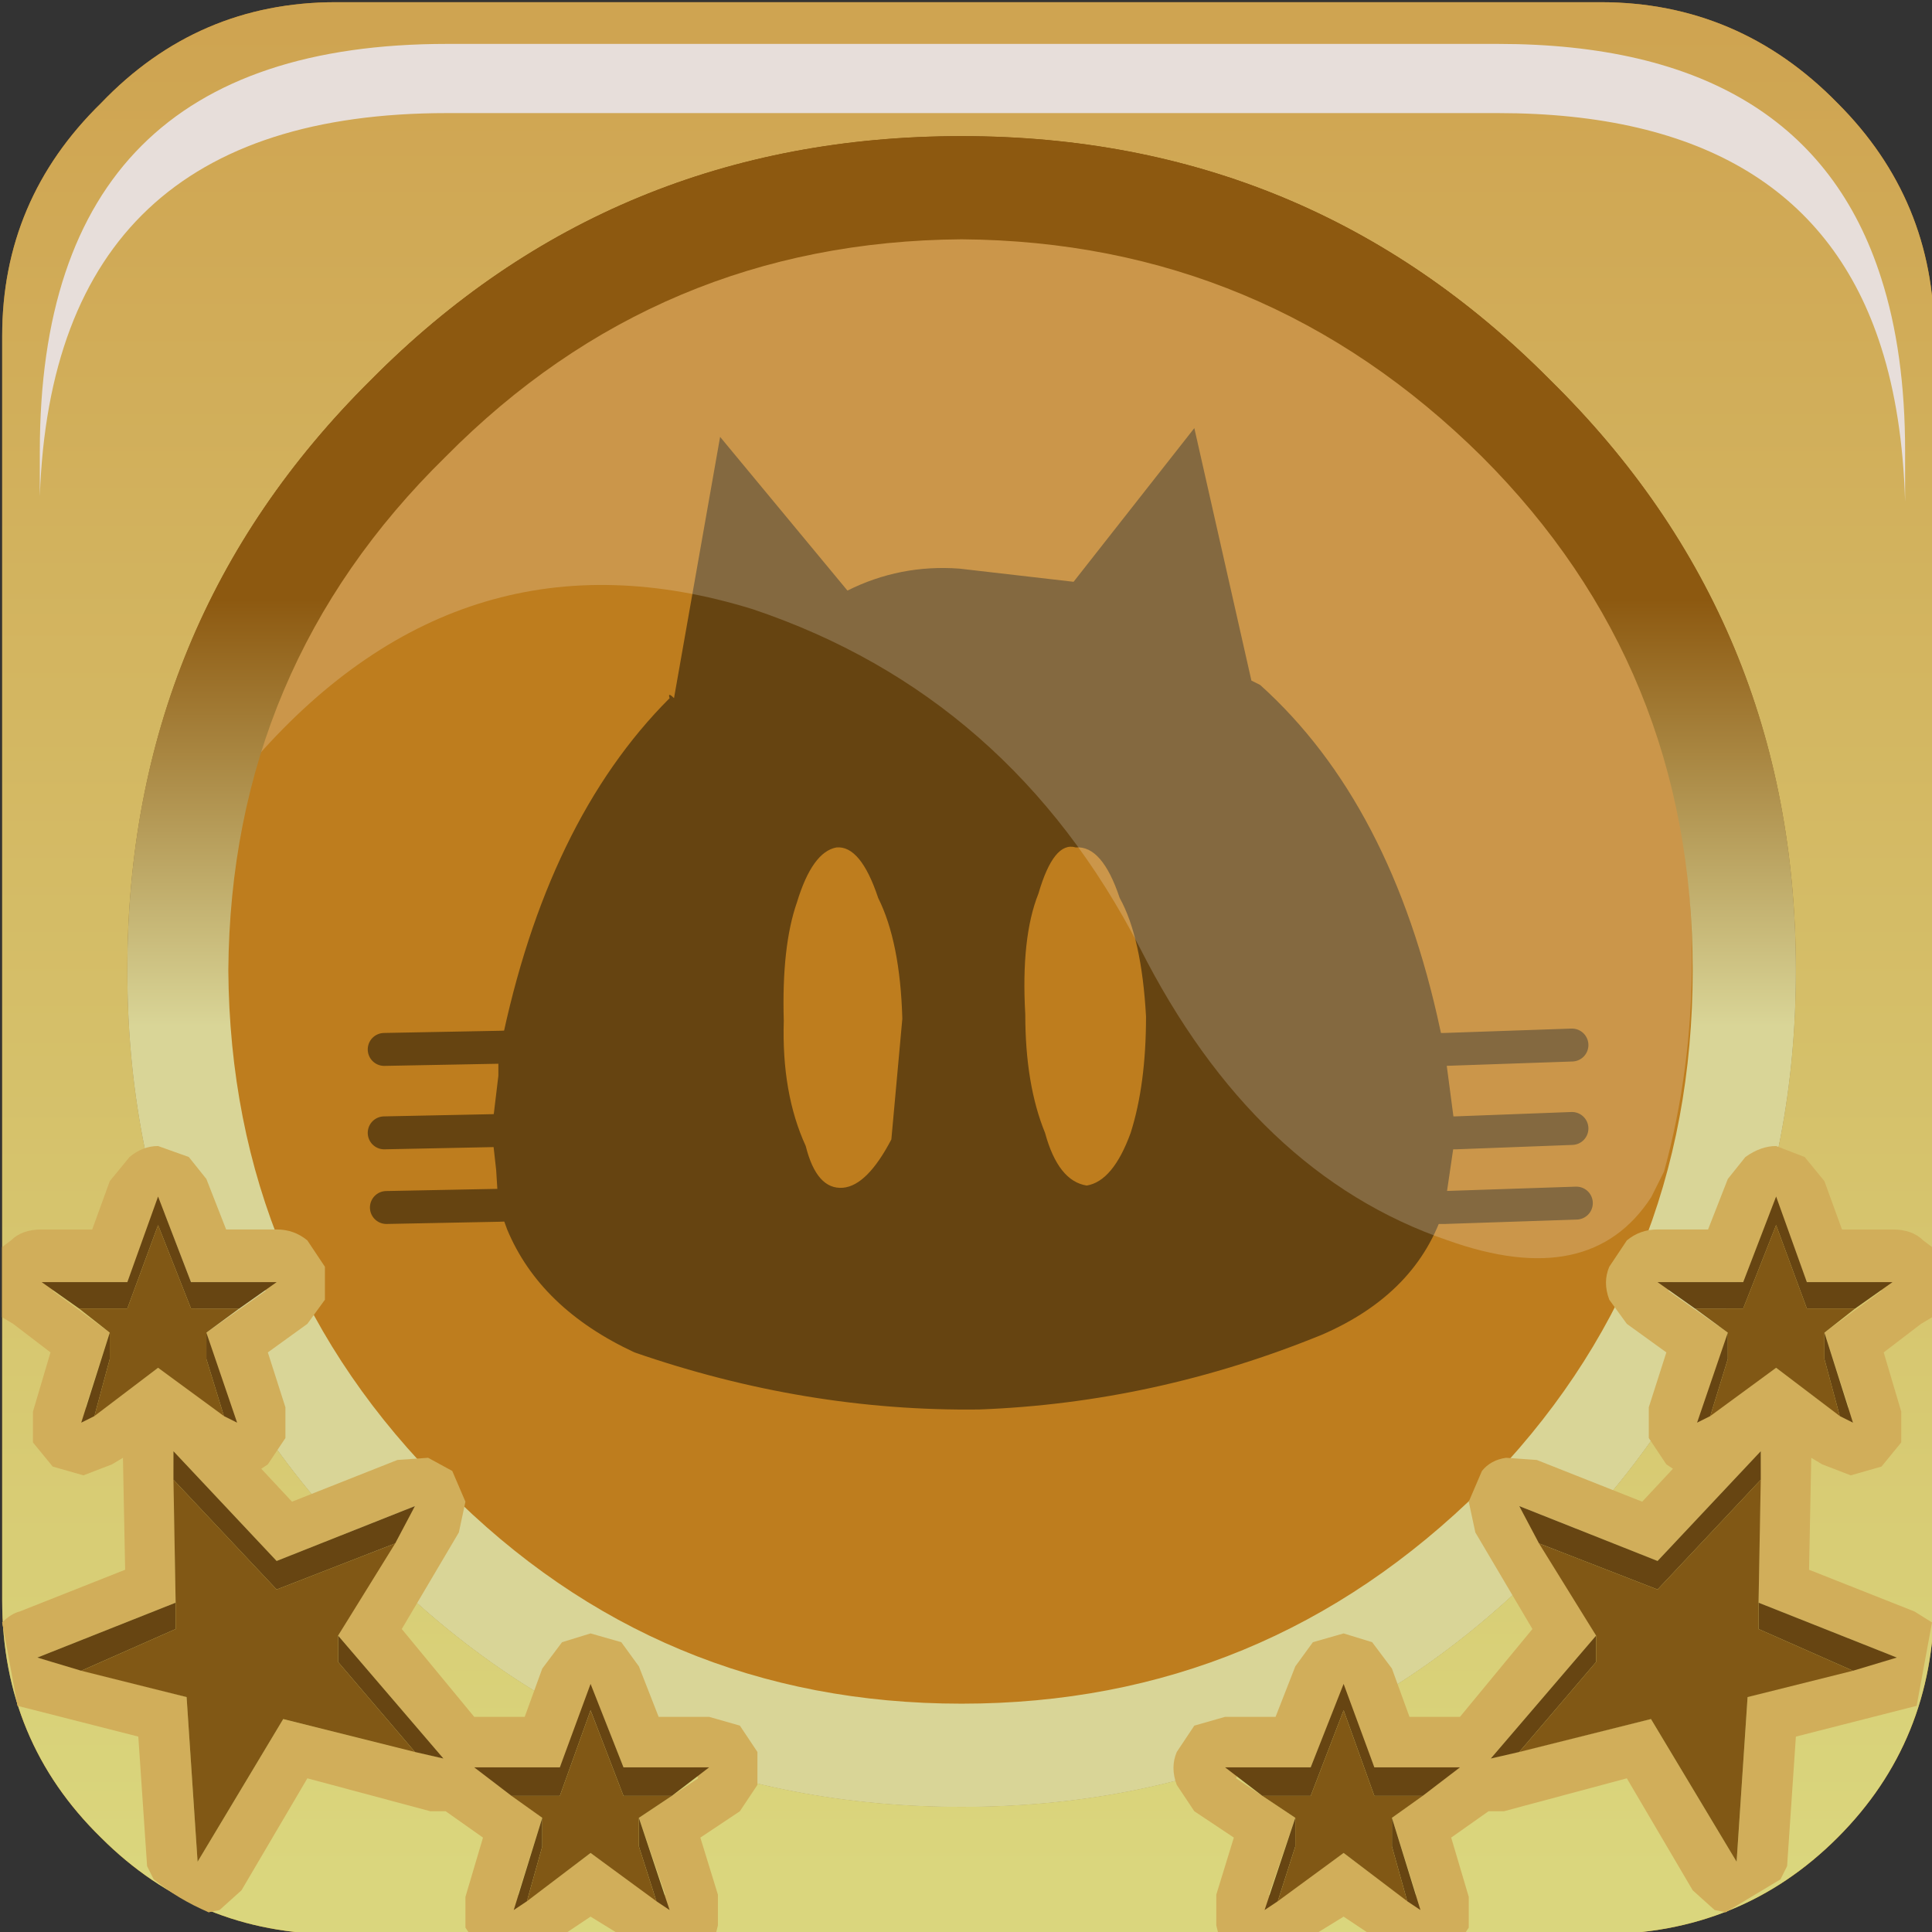 <?xml version="1.0" encoding="UTF-8" standalone="no"?>
<svg xmlns:xlink="http://www.w3.org/1999/xlink" height="44.0px" width="44.0px" xmlns="http://www.w3.org/2000/svg">
  <rect width="100%" height="100%" fill="#333333" stroke="none"/>
  <g transform="matrix(1.0, 0.0, 0.0, 1.0, 0.1, 0.0)">
    <use height="37.1" transform="matrix(1.0, 0.0, 0.0, 1.0, 3.35, 3.55)" width="37.2" xlink:href="#shape0"/>
    <use height="20.15" transform="matrix(1.159, 0.0, 0.0, 1.159, 5.75, 5.3)" width="28.2" xlink:href="#sprite0"/>
    <use height="44.0" transform="matrix(1.0, 0.0, 0.0, 1.0, -0.05, 0.05)" width="44.0" xlink:href="#shape2"/>
    <use height="8.6" transform="matrix(1.212, 0.0, 0.0, 1.212, 0.807, 1.0)" width="35.05" xlink:href="#sprite1"/>
    <use height="40.5" transform="matrix(1.0, 0.0, 0.0, 1.0, -0.05, 3.55)" width="43.95" xlink:href="#shape4"/>
    <use height="20.15" transform="matrix(1.159, 0.0, 0.0, 1.159, 5.75, 5.3)" width="28.2" xlink:href="#sprite0"/>
    <use height="44.0" transform="matrix(1.0, 0.0, 0.0, 1.0, -0.05, 0.05)" width="44.0" xlink:href="#shape5"/>
    <use height="8.6" transform="matrix(1.212, 0.0, 0.0, 1.212, 0.807, 1.0)" width="35.05" xlink:href="#sprite1"/>
    <use height="17.95" transform="matrix(1.0, 0.0, 0.0, 1.0, -0.05, 26.1)" width="43.95" xlink:href="#shape6"/>
  </g>
  <defs>
    <g id="shape0" transform="matrix(1.0, 0.0, 0.0, 1.0, -3.35, -3.55)">
      <path d="M3.35 22.1 Q3.35 14.4 8.8 9.0 14.25 3.55 22.0 3.55 29.7 3.55 35.15 9.0 40.55 14.45 40.55 22.1 40.55 29.8 35.15 35.25 29.7 40.65 22.0 40.65 14.25 40.65 8.8 35.25 3.35 29.8 3.35 22.1" fill="url(#gradient0)" fill-rule="evenodd" stroke="none"/>
      <path d="M21.9 11.5 L21.9 11.75 Q28.8 11.75 35.8 17.85 26.65 20.0 25.9 22.15 L31.85 22.15 Q27.05 24.95 25.95 27.45 L29.7 27.45 Q25.7 28.8 24.25 32.05 L26.75 32.05 Q23.25 33.2 21.9 35.85 L21.7 36.05 21.7 35.6 Q20.35 33.0 16.85 31.8 L19.35 31.8 Q17.9 28.65 13.9 27.3 L17.65 27.3 Q16.55 24.75 11.7 22.0 L17.7 22.0 Q16.95 19.85 7.8 17.65 14.85 11.45 21.9 11.5" fill="#664411" fill-rule="evenodd" stroke="none"/>
    </g>
    <linearGradient gradientTransform="matrix(0.0, -0.017, -0.017, 0.0, 21.0, 27.05)" gradientUnits="userSpaceOnUse" id="gradient0" spreadMethod="pad" x1="-819.2" x2="819.2">
      <stop offset="0.012" stop-color="#dad67d"/>
      <stop offset="1.0" stop-color="#cfa451"/>
    </linearGradient>
    <g id="sprite0" transform="matrix(1.0, 0.0, 0.0, 1.0, 0.0, 0.0)">
      <use height="20.15" transform="matrix(1.0, 0.0, 0.0, 1.0, 0.0, 0.0)" width="28.2" xlink:href="#shape1"/>
    </g>
    <g id="shape1" transform="matrix(1.0, 0.0, 0.0, 1.0, 0.0, 0.0)">
      <path d="M27.65 18.45 L27.4 18.95 Q26.2 20.8 23.4 19.8 19.6 18.5 17.35 14.05 14.8 9.1 9.75 7.4 4.1 5.65 0.0 10.3 1.0 6.85 3.7 4.15 7.2 0.65 11.9 0.05 L14.8 0.05 18.4 0.65 Q21.55 1.65 24.05 4.15 28.2 8.3 28.2 14.25 28.2 16.45 27.65 18.45" fill="#ffffff" fill-opacity="0.196" fill-rule="evenodd" stroke="none"/>
    </g>
    <g id="shape2" transform="matrix(1.0, 0.0, 0.0, 1.0, 0.05, -0.05)">
      <path d="M41.75 2.35 Q43.95 4.55 43.95 7.65 L43.95 36.45 Q43.95 39.65 41.75 41.85 39.55 44.05 36.35 44.05 L7.55 44.05 Q4.4 44.05 2.2 41.85 -0.05 39.65 -0.05 36.45 L-0.05 7.65 Q-0.05 4.55 2.2 2.35 4.4 0.05 7.55 0.05 L36.35 0.05 Q39.5 0.05 41.75 2.35 M40.8 22.1 Q40.8 14.15 35.2 8.65 29.7 3.1 21.8 3.1 13.85 3.1 8.35 8.65 2.8 14.15 2.8 22.1 2.8 30.0 8.35 35.5 13.85 41.15 21.8 41.15 29.7 41.15 35.2 35.5 40.8 30.0 40.8 22.1" fill="url(#gradient1)" fill-rule="evenodd" stroke="none"/>
      <path d="M40.8 22.1 Q40.8 30.0 35.2 35.5 29.7 41.15 21.8 41.15 13.85 41.15 8.35 35.5 2.8 30.0 2.8 22.1 2.8 14.15 8.35 8.65 13.85 3.1 21.8 3.1 29.7 3.1 35.2 8.65 40.8 14.15 40.8 22.1 M33.65 10.4 Q28.7 5.5 21.8 5.45 14.9 5.5 10.05 10.4 5.15 15.2 5.1 22.1 5.15 29.05 10.05 33.9 14.9 38.8 21.8 38.8 28.7 38.8 33.65 33.9 38.45 29.05 38.45 22.1 38.45 15.2 33.65 10.4" fill="url(#gradient2)" fill-rule="evenodd" stroke="none"/>
    </g>
    <linearGradient gradientTransform="matrix(0.0, -0.026, -0.055, 0.0, 21.8, 21.9)" gradientUnits="userSpaceOnUse" id="gradient1" spreadMethod="pad" x1="-819.2" x2="819.2">
      <stop offset="0.012" stop-color="#c79829"/>
      <stop offset="1.0" stop-color="#be7d1e"/>
    </linearGradient>
    <linearGradient gradientTransform="matrix(1.0E-4, 0.022, -0.023, 1.0E-4, 21.85, 22.4)" gradientUnits="userSpaceOnUse" id="gradient2" spreadMethod="pad" x1="-819.2" x2="819.2">
      <stop offset="0.012" stop-color="#8d5910"/>
      <stop offset="1.0" stop-color="#d9d597"/>
    </linearGradient>
    <g id="sprite1" transform="matrix(1.0, 0.0, 0.0, 1.0, 0.2, 0.0)">
      <use height="8.6" transform="matrix(1.0, 0.0, 0.0, 1.0, -0.2, 0.0)" width="35.05" xlink:href="#shape3"/>
    </g>
    <g id="shape3" transform="matrix(1.0, 0.0, 0.0, 1.0, 0.2, 0.0)">
      <path d="M34.4 4.4 Q34.85 5.8 34.85 7.65 L34.85 8.6 Q34.8 6.95 34.4 5.7 33.0 1.3 27.2 1.3 L7.45 1.3 Q0.05 1.3 -0.2 8.5 L-0.2 7.65 Q-0.2 0.0 7.45 0.0 L27.2 0.0 Q33.0 0.0 34.4 4.4" fill="#e7deda" fill-rule="evenodd" stroke="none"/>
    </g>
    <g id="shape4" transform="matrix(1.0, 0.0, 0.0, 1.0, 0.05, -3.55)">
      <path d="M38.8 28.0 L39.25 26.85 39.65 26.35 40.35 26.1 Q40.7 26.1 41.0 26.35 L41.45 26.9 41.85 28.0 43.0 28.0 Q43.45 28.0 43.7 28.25 L43.9 28.4 43.9 30.0 43.65 30.15 42.8 30.8 43.2 32.15 43.2 32.85 42.75 33.4 42.05 33.6 41.4 33.35 41.15 33.2 41.1 35.75 43.5 36.7 43.9 36.95 43.55 38.85 43.35 38.9 40.8 39.55 40.6 42.5 40.45 42.8 39.2 43.55 38.95 43.5 38.45 43.05 36.95 40.5 34.15 41.25 33.8 41.25 32.95 41.85 33.35 43.2 33.35 43.9 33.25 44.05 31.1 44.05 30.5 43.65 29.85 44.05 27.65 44.05 27.6 43.85 27.6 43.15 28.0 41.85 27.1 41.25 26.7 40.65 Q26.55 40.25 26.7 39.9 L27.1 39.3 27.8 39.1 28.95 39.1 29.4 37.95 29.8 37.4 30.5 37.2 31.15 37.4 31.6 38.0 32.0 39.1 33.15 39.1 34.8 37.1 33.5 34.9 Q33.35 34.55 33.35 34.2 L33.65 33.5 Q33.85 33.25 34.2 33.2 L34.9 33.25 37.3 34.2 38.0 33.45 37.85 33.35 37.45 32.75 37.45 32.05 37.85 30.8 36.95 30.15 36.55 29.6 Q36.4 29.2 36.55 28.85 L36.95 28.25 Q37.25 28.0 37.65 28.0 L38.8 28.0 M30.6 38.75 L30.35 38.75 29.75 40.25 28.15 40.25 28.05 40.5 29.4 41.4 28.8 43.15 29.0 43.25 30.5 42.2 31.9 43.25 32.15 43.15 31.6 41.4 32.75 40.55 32.7 40.25 31.2 40.25 30.6 38.75 M37.65 35.55 L34.5 34.3 36.25 37.25 33.85 40.05 37.5 39.15 39.45 42.4 39.7 38.65 43.1 37.75 39.95 36.5 40.0 33.05 37.65 35.55 M39.6 29.2 L38.0 29.2 37.9 29.4 39.25 30.35 38.7 32.05 38.85 32.2 40.35 31.15 41.75 32.2 42.0 32.05 41.45 30.35 42.75 29.4 42.6 29.2 41.05 29.2 40.45 27.65 40.2 27.65 39.6 29.2" fill="url(#gradient3)" fill-rule="evenodd" stroke="none"/>
      <path d="M38.5 29.8 L37.65 29.2 39.6 29.2 40.35 27.25 41.05 29.2 43.0 29.2 42.15 29.8 41.05 29.8 40.35 27.9 39.6 29.8 38.5 29.8 M41.45 30.35 L42.1 32.4 41.8 32.25 41.45 30.95 41.45 30.35 M38.85 32.25 L38.55 32.4 39.25 30.35 39.25 30.95 38.85 32.25 M39.95 36.5 L43.1 37.75 42.1 38.05 39.95 37.1 39.95 36.5 M34.5 39.9 L33.85 40.05 36.25 37.25 36.25 37.85 34.5 39.9 M34.95 35.15 L34.5 34.3 37.65 35.55 40.0 33.05 40.0 33.7 37.65 36.2 34.95 35.15 M28.65 40.9 L27.8 40.25 29.75 40.25 30.5 38.35 31.2 40.25 33.15 40.25 32.3 40.9 31.2 40.9 30.5 38.95 29.75 40.9 28.65 40.9 M31.6 41.4 L32.25 43.5 31.95 43.3 31.6 42.05 31.6 41.4 M29.0 43.3 L28.7 43.5 29.4 41.4 29.4 42.05 29.0 43.3" fill="#674512" fill-rule="evenodd" stroke="none"/>
      <path d="M42.15 29.8 L41.45 30.35 41.45 30.95 41.8 32.25 40.35 31.15 38.85 32.25 39.25 30.95 39.25 30.35 38.5 29.8 39.6 29.8 40.35 27.9 41.05 29.8 42.15 29.8 M39.95 36.5 L39.95 37.1 42.1 38.05 39.7 38.65 39.45 42.4 37.5 39.15 34.5 39.9 36.25 37.85 36.25 37.25 34.95 35.15 37.65 36.2 40.0 33.7 39.95 36.5 M32.3 40.9 L31.6 41.4 31.6 42.05 31.95 43.3 30.5 42.2 29.0 43.3 29.4 42.05 29.4 41.4 28.65 40.9 29.75 40.9 30.5 38.95 31.2 40.9 32.3 40.9" fill="#815815" fill-rule="evenodd" stroke="none"/>
      <path d="M4.25 29.2 L5.85 29.2 5.95 29.4 4.6 30.35 5.15 32.05 5.0 32.2 3.5 31.15 2.1 32.2 1.85 32.05 2.4 30.35 1.1 29.4 1.25 29.2 2.8 29.2 3.4 27.65 3.65 27.65 4.25 29.2 M5.05 28.0 L4.6 26.85 4.2 26.35 3.5 26.1 Q3.15 26.1 2.85 26.35 2.5 26.5 2.4 26.9 L2.0 28.0 0.85 28.0 Q0.4 28.0 0.15 28.25 L-0.05 28.4 -0.05 30.0 0.2 30.15 1.05 30.8 0.65 32.15 0.65 32.85 1.1 33.4 1.8 33.6 2.45 33.35 2.7 33.2 2.75 35.75 0.35 36.7 -0.05 36.95 0.3 38.85 0.5 38.9 3.05 39.55 3.25 42.5 3.4 42.8 4.65 43.55 4.9 43.5 5.4 43.05 6.9 40.5 9.7 41.25 10.05 41.25 10.9 41.85 10.5 43.2 10.5 43.9 10.6 44.05 12.75 44.05 13.35 43.65 14.0 44.05 16.2 44.05 16.25 43.85 16.25 43.15 15.85 41.85 16.75 41.25 17.15 40.65 17.15 39.9 16.75 39.3 16.05 39.1 14.9 39.1 14.45 37.95 14.05 37.4 13.35 37.2 12.7 37.4 Q12.35 37.6 12.25 38.0 L11.85 39.1 10.7 39.1 9.05 37.1 10.35 34.9 10.5 34.2 10.2 33.5 Q10.0 33.25 9.65 33.2 L8.95 33.25 6.55 34.2 5.85 33.45 6.0 33.35 6.4 32.75 6.4 32.05 6.0 30.8 6.9 30.15 7.3 29.6 7.3 28.85 6.9 28.25 Q6.6 28.0 6.2 28.0 L5.05 28.0 M13.25 38.75 L13.5 38.75 14.1 40.25 15.7 40.25 15.8 40.5 14.45 41.4 15.05 43.15 14.85 43.25 13.35 42.2 11.95 43.25 11.7 43.15 12.25 41.4 11.1 40.55 11.15 40.25 12.65 40.25 13.25 38.75 M6.2 35.55 L9.35 34.3 7.6 37.25 10.0 40.05 6.35 39.15 4.4 42.4 4.15 38.65 0.75 37.75 3.9 36.5 3.85 33.05 6.2 35.55" fill="url(#gradient4)" fill-rule="evenodd" stroke="none"/>
      <path d="M4.6 30.35 L4.6 30.95 5.0 32.25 5.3 32.4 4.6 30.35 M2.05 32.25 L2.4 30.95 2.4 30.35 1.75 32.4 2.05 32.25 M1.7 29.8 L2.8 29.8 3.5 27.9 4.25 29.8 5.35 29.8 6.2 29.2 4.25 29.2 3.5 27.25 2.8 29.2 0.85 29.2 1.7 29.8 M3.9 36.5 L0.75 37.75 1.75 38.05 3.9 37.1 3.9 36.5 M9.35 39.9 L10.0 40.05 7.6 37.25 7.6 37.85 9.35 39.9 M8.9 35.15 L9.35 34.3 6.2 35.55 3.85 33.05 3.85 33.7 6.2 36.2 8.9 35.15 M11.9 43.3 L12.25 42.05 12.25 41.4 11.6 43.5 11.9 43.3 M11.55 40.9 L12.65 40.9 13.35 38.95 14.1 40.9 15.2 40.9 16.05 40.25 14.1 40.25 13.35 38.35 12.65 40.25 10.7 40.25 11.55 40.9 M14.45 41.4 L14.45 42.05 14.85 43.3 15.15 43.5 14.45 41.4" fill="#674512" fill-rule="evenodd" stroke="none"/>
      <path d="M5.0 32.25 L4.6 30.95 4.6 30.35 5.35 29.8 4.25 29.8 3.5 27.9 2.8 29.8 1.7 29.8 2.4 30.35 2.4 30.95 2.05 32.25 3.5 31.15 5.0 32.25 M3.9 36.5 L3.9 37.1 1.75 38.05 4.15 38.65 4.4 42.4 6.35 39.15 9.35 39.9 7.6 37.85 7.6 37.25 8.9 35.15 6.2 36.2 3.85 33.7 3.9 36.5 M12.25 41.4 L12.25 42.05 11.9 43.3 13.35 42.2 14.85 43.3 14.45 42.05 14.45 41.4 15.2 40.9 14.1 40.9 13.35 38.95 12.65 40.9 11.55 40.9 12.25 41.4" fill="#815815" fill-rule="evenodd" stroke="none"/>
      <path d="M3.35 22.1 Q3.35 14.4 8.8 9.0 14.25 3.55 22.0 3.55 29.7 3.55 35.15 9.0 40.55 14.45 40.55 22.1 40.55 29.8 35.15 35.25 29.7 40.65 22.0 40.65 14.25 40.65 8.8 35.25 3.35 29.8 3.35 22.1" fill="url(#gradient5)" fill-rule="evenodd" stroke="none"/>
      <path d="M11.3 23.85 Q12.35 18.7 15.15 15.9 15.1 15.75 15.25 15.9 L16.3 9.95 19.2 13.45 Q20.4 12.85 21.75 12.95 L24.35 13.25 27.1 9.75 28.4 15.5 28.6 15.6 Q31.6 18.3 32.7 23.45 L32.8 23.9 31.7 23.9 32.8 23.9 33.05 25.8 32.8 27.5 Q32.2 29.45 30.0 30.4 26.2 31.95 22.2 32.1 18.25 32.15 14.35 30.8 12.2 29.8 11.45 28.0 L11.25 27.45 11.2 26.65 11.1 25.75 11.25 24.5 11.25 24.0 11.3 23.85 12.65 23.8 11.3 23.85 M31.8 27.5 L32.8 27.5 31.8 27.5 M31.7 25.8 L33.05 25.8 31.7 25.8 M12.65 25.7 L11.1 25.75 12.65 25.7 M25.4 20.45 Q25.0 19.25 24.4 19.3 23.9 19.15 23.55 20.35 23.15 21.35 23.25 23.1 23.25 24.7 23.7 25.8 24.0 26.9 24.65 27.0 25.25 26.9 25.65 25.8 26.0 24.7 26.0 23.15 25.9 21.35 25.4 20.45 M18.95 19.3 Q18.4 19.4 18.05 20.55 17.7 21.55 17.75 23.25 17.7 24.9 18.25 26.1 18.5 27.1 19.1 27.05 19.65 27.0 20.2 25.95 L20.45 23.2 Q20.4 21.45 19.9 20.45 19.5 19.25 18.95 19.3 M12.7 27.4 L11.25 27.45 12.7 27.4" fill="#664411" fill-rule="evenodd" stroke="none"/>
      <path d="M11.3 23.85 L12.65 23.8 M32.8 23.9 L35.7 23.8 M32.8 23.9 L31.7 23.9 M32.8 27.5 L31.8 27.5 M33.05 25.8 L31.7 25.8 M33.05 25.8 L35.7 25.7 M32.8 27.5 L35.8 27.4 M11.1 25.75 L12.65 25.7 M8.65 23.9 L11.3 23.85 M8.7 27.5 L11.25 27.45 12.7 27.4 M11.1 25.75 L8.65 25.8" fill="none" stroke="#664411" stroke-linecap="round" stroke-linejoin="round" stroke-width="0.75"/>
    </g>
    <linearGradient gradientTransform="matrix(0.0, -0.026, -0.055, 0.0, 21.8, 21.95)" gradientUnits="userSpaceOnUse" id="gradient3" spreadMethod="pad" x1="-819.2" x2="819.2">
      <stop offset="0.012" stop-color="#c79829"/>
      <stop offset="1.0" stop-color="#be7d1e"/>
    </linearGradient>
    <linearGradient gradientTransform="matrix(0.0, -0.026, 0.055, 0.0, 22.05, 21.95)" gradientUnits="userSpaceOnUse" id="gradient4" spreadMethod="pad" x1="-819.2" x2="819.2">
      <stop offset="0.012" stop-color="#c79829"/>
      <stop offset="1.0" stop-color="#be7d1e"/>
    </linearGradient>
    <linearGradient gradientTransform="matrix(0.006, 0.0, 0.0, 0.004, -24.6, 41.8)" gradientUnits="userSpaceOnUse" id="gradient5" spreadMethod="pad" x1="-819.2" x2="819.2">
      <stop offset="0.012" stop-color="#c79829"/>
      <stop offset="1.0" stop-color="#be7d1e"/>
    </linearGradient>
    <g id="shape5" transform="matrix(1.0, 0.0, 0.0, 1.0, 0.05, -0.05)">
      <path d="M40.8 22.1 Q40.8 14.15 35.2 8.65 29.7 3.1 21.8 3.1 13.85 3.1 8.35 8.65 2.8 14.15 2.8 22.1 2.8 30.0 8.35 35.5 13.85 41.15 21.8 41.15 29.7 41.15 35.2 35.5 40.8 30.0 40.8 22.1 M41.75 2.35 Q43.95 4.55 43.95 7.65 L43.95 36.45 Q43.95 39.65 41.75 41.85 39.55 44.05 36.35 44.05 L7.55 44.05 Q4.4 44.05 2.2 41.85 -0.05 39.65 -0.05 36.45 L-0.05 7.65 Q-0.05 4.55 2.2 2.35 4.4 0.05 7.55 0.05 L36.35 0.05 Q39.5 0.05 41.75 2.35" fill="url(#gradient6)" fill-rule="evenodd" stroke="none"/>
      <path d="M33.65 10.4 Q28.7 5.5 21.8 5.45 14.9 5.5 10.05 10.4 5.15 15.2 5.1 22.1 5.15 29.05 10.05 33.9 14.9 38.8 21.8 38.8 28.7 38.8 33.65 33.9 38.45 29.05 38.45 22.1 38.45 15.2 33.65 10.4 M40.8 22.1 Q40.8 30.0 35.2 35.5 29.7 41.15 21.8 41.15 13.85 41.15 8.35 35.5 2.8 30.0 2.8 22.1 2.8 14.15 8.35 8.65 13.85 3.1 21.8 3.1 29.7 3.1 35.2 8.65 40.8 14.15 40.8 22.1" fill="url(#gradient7)" fill-rule="evenodd" stroke="none"/>
    </g>
    <linearGradient gradientTransform="matrix(0.0, -0.026, -0.055, 0.0, 21.8, 21.9)" gradientUnits="userSpaceOnUse" id="gradient6" spreadMethod="pad" x1="-819.2" x2="819.2">
      <stop offset="0.012" stop-color="#dad67d"/>
      <stop offset="1.0" stop-color="#cfa451"/>
    </linearGradient>
    <linearGradient gradientTransform="matrix(0.0, 0.006, -0.023, 0.0, 21.8, 18.45)" gradientUnits="userSpaceOnUse" id="gradient7" spreadMethod="pad" x1="-819.2" x2="819.2">
      <stop offset="0.012" stop-color="#8d5910"/>
      <stop offset="1.0" stop-color="#d9d597"/>
    </linearGradient>
    <g id="shape6" transform="matrix(1.0, 0.0, 0.0, 1.0, -0.05, -26.1)">
      <path d="M39.7 29.2 L38.1 29.2 38.0 29.4 39.35 30.35 38.8 32.05 38.95 32.2 40.45 31.15 41.85 32.2 42.1 32.05 41.55 30.35 42.85 29.4 42.7 29.2 41.15 29.2 40.55 27.65 40.3 27.65 39.7 29.2 M38.9 28.0 L39.35 26.85 39.75 26.35 Q40.1 26.1 40.45 26.1 L41.1 26.35 41.55 26.9 41.95 28.0 43.1 28.0 Q43.55 28.0 43.8 28.25 L44.0 28.4 44.0 30.0 43.75 30.15 42.9 30.8 43.3 32.15 43.3 32.85 42.85 33.4 42.15 33.6 41.5 33.35 41.25 33.2 41.2 35.75 43.6 36.7 44.0 36.95 43.65 38.85 43.45 38.9 40.9 39.55 40.7 42.5 40.55 42.8 39.3 43.55 39.05 43.5 38.55 43.05 37.05 40.5 34.25 41.25 33.9 41.25 33.05 41.85 33.45 43.2 33.45 43.9 33.35 44.05 31.2 44.05 30.6 43.65 29.95 44.05 27.75 44.05 27.7 43.85 27.7 43.15 28.1 41.85 27.2 41.25 26.8 40.65 Q26.65 40.25 26.8 39.9 L27.2 39.3 27.9 39.1 29.05 39.1 29.5 37.95 29.9 37.4 30.6 37.2 31.25 37.4 31.7 38.0 32.1 39.1 33.25 39.1 34.9 37.1 33.6 34.9 33.45 34.2 33.75 33.5 Q33.95 33.25 34.3 33.2 L35.0 33.25 37.4 34.2 38.1 33.45 37.95 33.35 37.55 32.75 37.55 32.05 37.95 30.8 37.05 30.15 36.65 29.6 Q36.5 29.2 36.65 28.85 L37.05 28.25 Q37.35 28.0 37.75 28.0 L38.9 28.0 M37.75 35.55 L34.6 34.3 36.35 37.25 33.95 40.05 37.6 39.15 39.55 42.4 39.8 38.65 43.2 37.75 40.05 36.5 40.1 33.05 37.75 35.55 M30.7 38.75 L30.45 38.75 29.85 40.25 28.25 40.25 28.15 40.5 29.5 41.4 28.9 43.15 29.1 43.25 30.6 42.2 32.0 43.25 32.25 43.15 31.7 41.4 32.85 40.55 32.8 40.25 31.3 40.25 30.7 38.75" fill="#d1ae5a" fill-rule="evenodd" stroke="none"/>
      <path d="M38.6 29.8 L37.75 29.2 39.7 29.2 40.45 27.25 41.15 29.2 43.1 29.2 42.25 29.8 41.15 29.8 40.45 27.9 39.7 29.8 38.6 29.8 M41.55 30.35 L42.2 32.4 41.9 32.25 41.55 30.95 41.55 30.35 M38.95 32.25 L38.65 32.4 39.35 30.35 39.35 30.95 38.95 32.25 M40.05 36.5 L43.2 37.75 42.2 38.05 40.05 37.1 40.05 36.5 M34.6 39.9 L33.95 40.05 36.35 37.25 36.35 37.85 34.6 39.9 M35.05 35.15 L34.6 34.3 37.75 35.55 40.1 33.05 40.1 33.7 37.75 36.2 35.05 35.15 M32.4 40.9 L31.3 40.9 30.6 38.95 29.85 40.9 28.75 40.9 27.9 40.25 29.85 40.25 30.6 38.35 31.3 40.25 33.25 40.25 32.4 40.9 M29.5 41.4 L29.5 42.05 29.1 43.3 28.8 43.5 29.5 41.4 M32.05 43.3 L31.7 42.05 31.7 41.4 32.35 43.5 32.05 43.3" fill="#674512" fill-rule="evenodd" stroke="none"/>
      <path d="M42.25 29.8 L41.55 30.35 41.55 30.95 41.9 32.25 40.45 31.15 38.95 32.25 39.35 30.95 39.35 30.35 38.6 29.8 39.7 29.8 40.45 27.9 41.15 29.8 42.25 29.8 M40.05 36.5 L40.05 37.1 42.2 38.05 39.8 38.65 39.55 42.4 37.6 39.15 34.6 39.9 36.35 37.85 36.35 37.25 35.05 35.15 37.75 36.2 40.1 33.7 40.05 36.5 M28.75 40.9 L29.85 40.9 30.6 38.95 31.3 40.9 32.4 40.9 31.7 41.4 31.7 42.05 32.05 43.3 30.6 42.2 29.1 43.3 29.5 42.05 29.5 41.4 28.75 40.9" fill="#815815" fill-rule="evenodd" stroke="none"/>
      <path d="M10.3 33.5 L10.6 34.2 10.45 34.9 9.15 37.1 10.8 39.1 11.95 39.1 12.35 38.0 12.8 37.4 13.45 37.2 14.15 37.4 14.55 37.95 15.0 39.1 16.15 39.1 16.85 39.3 17.25 39.9 17.25 40.65 16.85 41.25 15.95 41.85 16.35 43.15 16.35 43.85 16.3 44.05 14.1 44.05 13.45 43.65 12.85 44.05 10.7 44.05 10.6 43.9 10.6 43.2 11.0 41.85 10.15 41.25 9.8 41.25 7.0 40.5 5.5 43.05 5.0 43.5 4.75 43.55 Q4.05 43.25 3.5 42.8 L3.35 42.5 3.15 39.55 0.6 38.9 0.4 38.85 0.05 36.95 Q0.25 36.75 0.45 36.7 L2.85 35.75 2.8 33.2 2.55 33.35 1.9 33.6 1.2 33.4 0.75 32.85 0.75 32.15 1.15 30.8 0.3 30.15 0.05 30.0 0.05 28.4 0.25 28.25 Q0.5 28.0 0.95 28.0 L2.1 28.0 2.5 26.9 2.95 26.35 Q3.25 26.1 3.6 26.1 L4.3 26.35 4.7 26.85 5.15 28.0 6.3 28.0 Q6.7 28.0 7.0 28.25 L7.4 28.85 7.4 29.6 7.0 30.15 6.1 30.8 6.5 32.05 6.5 32.75 6.1 33.35 5.95 33.45 6.65 34.2 9.05 33.25 9.75 33.2 10.3 33.5 M11.2 40.55 L12.35 41.4 11.8 43.15 12.05 43.25 13.45 42.2 14.95 43.25 15.15 43.15 14.55 41.4 15.9 40.5 15.8 40.25 14.2 40.25 13.6 38.75 13.35 38.75 12.75 40.25 11.25 40.25 11.2 40.55 M3.75 27.65 L3.5 27.65 2.9 29.2 1.35 29.2 1.2 29.4 2.5 30.35 1.95 32.05 2.2 32.2 3.6 31.15 5.1 32.2 5.25 32.05 4.7 30.35 6.05 29.4 5.95 29.2 4.35 29.2 3.75 27.65 M4.25 38.65 L4.5 42.4 6.45 39.15 10.1 40.05 7.7 37.25 9.45 34.3 6.3 35.55 3.95 33.05 4.0 36.5 0.85 37.75 4.25 38.65" fill="#d1ae5a" fill-rule="evenodd" stroke="none"/>
      <path d="M12.35 41.4 L12.35 42.05 12.0 43.3 11.7 43.5 12.35 41.4 M14.95 43.3 L14.55 42.05 14.55 41.4 15.25 43.5 14.95 43.3 M15.3 40.9 L14.2 40.9 13.45 38.95 12.75 40.9 11.65 40.9 10.8 40.25 12.75 40.25 13.45 38.35 14.2 40.25 16.15 40.25 15.3 40.9 M1.8 29.8 L0.95 29.2 2.9 29.2 3.6 27.25 4.35 29.2 6.3 29.2 5.45 29.8 4.35 29.8 3.6 27.9 2.9 29.8 1.8 29.8 M4.7 30.35 L5.4 32.4 5.1 32.25 4.7 30.95 4.7 30.35 M2.15 32.25 L1.85 32.4 2.5 30.35 2.5 30.95 2.15 32.25 M3.95 33.7 L3.95 33.05 6.3 35.55 9.45 34.3 9.0 35.15 6.3 36.2 3.95 33.7 M7.7 37.25 L10.1 40.05 9.45 39.9 7.7 37.85 7.7 37.25 M1.85 38.05 L0.85 37.75 4.0 36.5 4.0 37.1 1.85 38.05" fill="#674512" fill-rule="evenodd" stroke="none"/>
      <path d="M12.35 41.4 L11.65 40.9 12.75 40.9 13.45 38.95 14.2 40.9 15.3 40.9 14.55 41.4 14.55 42.05 14.95 43.3 13.45 42.2 12.0 43.3 12.35 42.05 12.35 41.4 M1.8 29.8 L2.9 29.8 3.6 27.9 4.35 29.8 5.45 29.8 4.7 30.35 4.7 30.95 5.1 32.25 3.6 31.15 2.15 32.25 2.5 30.95 2.5 30.35 1.8 29.8 M9.0 35.15 L7.7 37.25 7.7 37.85 9.45 39.9 6.45 39.15 4.5 42.4 4.25 38.65 1.85 38.05 4.0 37.1 4.0 36.5 3.95 33.7 6.3 36.2 9.0 35.15" fill="#815815" fill-rule="evenodd" stroke="none"/>
    </g>
  </defs>
</svg>
